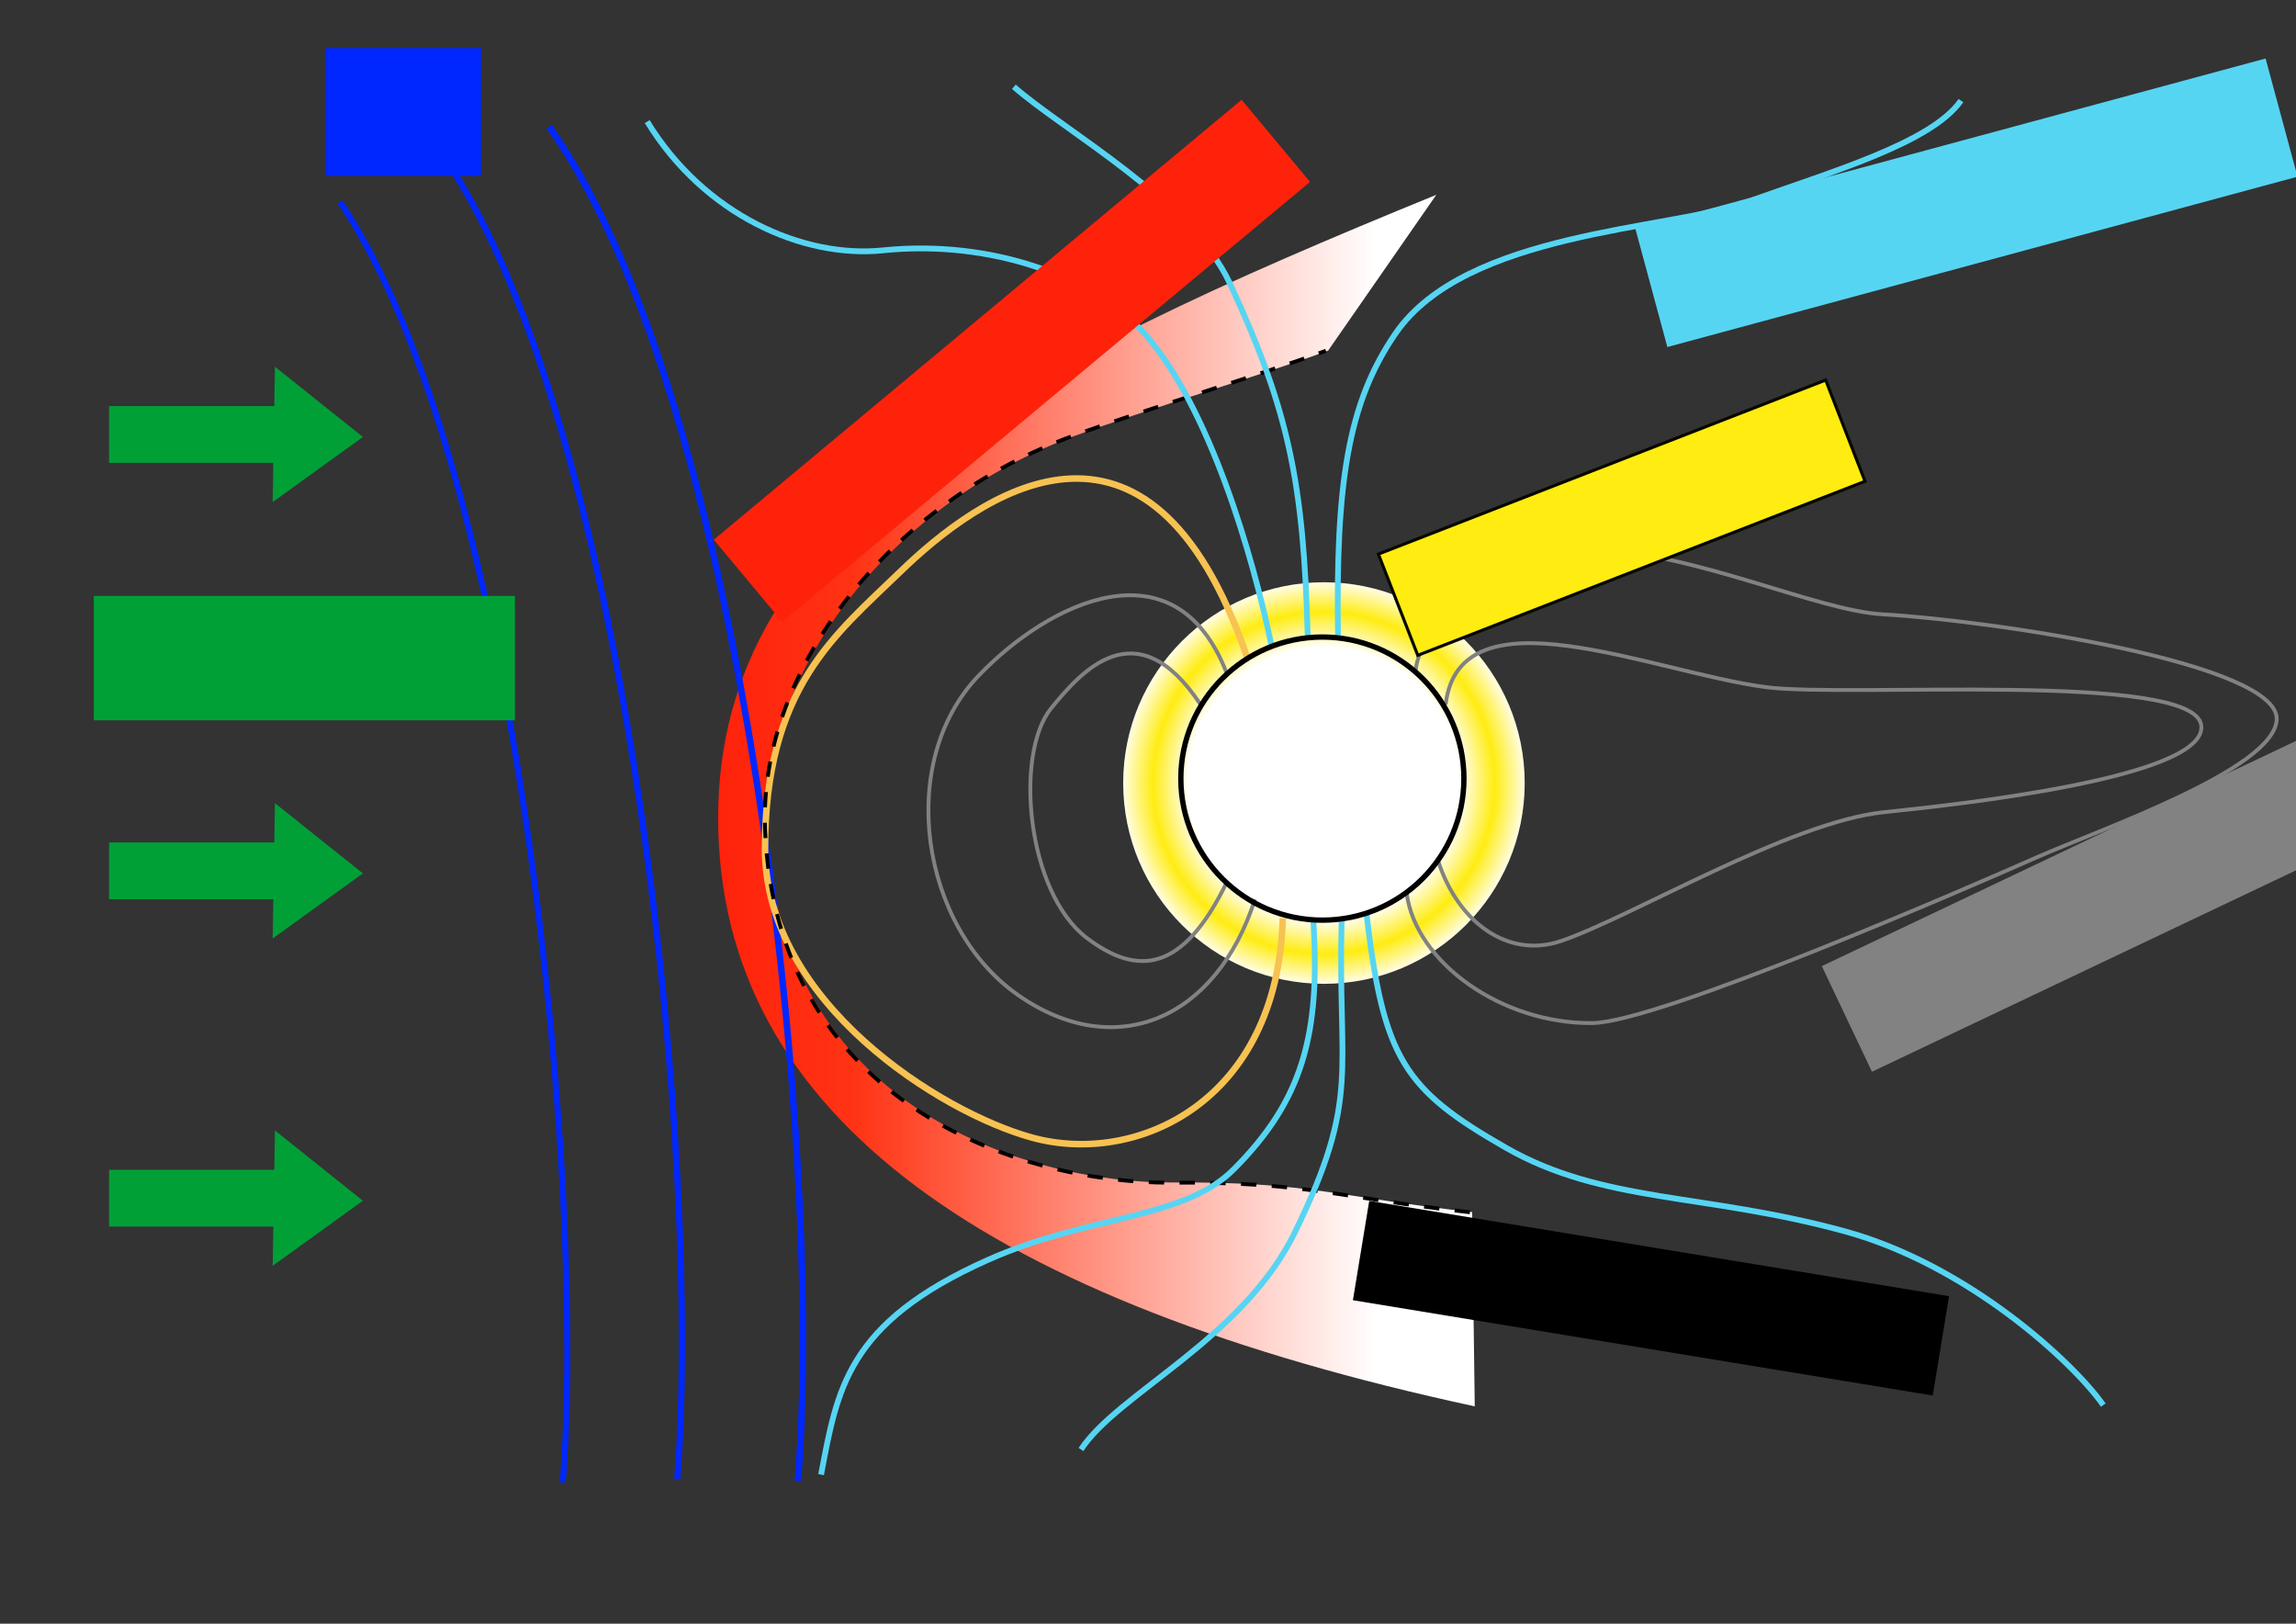 <?xml version="1.0" encoding="UTF-8" standalone="no"?>
<!-- Created with Inkscape (http://www.inkscape.org/) -->

<svg
   xmlns:dc="http://purl.org/dc/elements/1.1/"
   xmlns:cc="http://creativecommons.org/ns#"
   xmlns:rdf="http://www.w3.org/1999/02/22-rdf-syntax-ns#"
   xmlns:svg="http://www.w3.org/2000/svg"
   xmlns="http://www.w3.org/2000/svg"
   xmlns:xlink="http://www.w3.org/1999/xlink"
   xmlns:sodipodi="http://sodipodi.sourceforge.net/DTD/sodipodi-0.dtd"
   xmlns:inkscape="http://www.inkscape.org/namespaces/inkscape"
   width="297mm"
   height="210mm"
   viewBox="0 0 1052.362 744.094"
   id="svg2"
   version="1.1"
   inkscape:version="0.91 r13725"
   sodipodi:docname="ste.svg">
  <rect x="0" y="0" width="1052.362" height="744.094" fill="#333333" stroke="none"/>
  <defs
     id="defs4">
    <linearGradient
       inkscape:collect="always"
       id="linearGradient4550">
      <stop
         style="stop-color:#ffffff;stop-opacity:1"
         offset="0"
         id="stop4546" />
      <stop
         id="stop4554"
         offset="0.663"
         style="stop-color:#ffffff;stop-opacity:1" />
      <stop
         style="stop-color:#ffec11;stop-opacity:1"
         offset="0.836"
         id="stop4556" />
      <stop
         style="stop-color:#ffffff;stop-opacity:1"
         offset="1"
         id="stop4548" />
    </linearGradient>
    <linearGradient
       inkscape:collect="always"
       id="linearGradient4244">
      <stop
         style="stop-color:#ff220b;stop-opacity:1"
         offset="0"
         id="stop4246" />
      <stop
         id="stop55"
         offset="0.209"
         style="stop-color:#ff3414;stop-opacity:1" />
      <stop
         style="stop-color:#ffffff;stop-opacity:1"
         offset="1"
         id="stop4248" />
    </linearGradient>
    <linearGradient
       inkscape:collect="always"
       xlink:href="#linearGradient4244"
       id="linearGradient4250"
       x1="216.645"
       y1="694.336"
       x2="559.278"
       y2="694.336"
       gradientUnits="userSpaceOnUse"
       gradientTransform="matrix(0.881,0,0,0.881,138.231,63.236)" />
    <radialGradient
       inkscape:collect="always"
       xlink:href="#linearGradient4550"
       id="radialGradient4558"
       gradientUnits="userSpaceOnUse"
       cx="606.823"
       cy="667.113"
       fx="606.823"
       fy="667.113"
       r="93.754" />
  </defs>
  <sodipodi:namedview
     id="base"
     pagecolor="#ffffff"
     bordercolor="#666666"
     borderopacity="1.0"
     inkscape:pageopacity="0.0"
     inkscape:pageshadow="2"
     inkscape:zoom="0.81"
     inkscape:cx="467.78467"
     inkscape:cy="460.23967"
     inkscape:document-units="px"
     inkscape:current-layer="layer1"
     showgrid="false"
     inkscape:window-width="1625"
     inkscape:window-height="895"
     inkscape:window-x="0"
     inkscape:window-y="23"
     inkscape:window-maximized="0" />
  <g
     inkscape:label="Layer 1"
     inkscape:groupmode="layer"
     id="layer1"
     transform="translate(0,-308.268)">
    <circle
       style="opacity:1;fill:url(#radialGradient4558);fill-opacity:1;stroke:none;stroke-width:3.473;stroke-linecap:butt;stroke-linejoin:miter;stroke-miterlimit:4;stroke-dasharray:none;stroke-dashoffset:0;stroke-opacity:1"
       id="path3336-7"
       cx="606.823"
       cy="667.113"
       r="92.017" />
    <path
       style="opacity:1;fill:url(#linearGradient4250);fill-opacity:1;stroke:none;stroke-width:2;stroke-linecap:butt;stroke-linejoin:miter;stroke-miterlimit:4;stroke-dasharray:8, 8;stroke-dashoffset:0;stroke-opacity:1"
       d="m 658.324,397.544 c -192.299,78.435 -329.164,147.31 -329.164,285.54 0,138.23 126.29,222.087 346.79,269.677 l -1.189,-89.019 c -61.496,-6.85 -74.748,-13.996 -136.754,-13.573 -70.096,0.479 -181.235,-36.808 -186.311,-161.82 -3.035,-74.737 58.996,-150.413 141.121,-180.419 34.053,-12.442 85.204,-27.667 115.933,-38.998 z"
       id="path4195-5"
       inkscape:connector-curvature="0"
       sodipodi:nodetypes="csccssscc" />
    <path
       style="fill:none;fill-rule:evenodd;stroke:#0027ff;stroke-width:2.982;stroke-linecap:butt;stroke-linejoin:miter;stroke-miterlimit:4;stroke-dasharray:none;stroke-opacity:1"
       d="m 251.718,366.353 c 91.572,128.816 125.961,476.768 113.97,620.547"
       id="path4306-9"
       inkscape:connector-curvature="0"
       sodipodi:nodetypes="cc" />
    <path
       style="fill:none;fill-rule:evenodd;stroke:#f7c252;stroke-width:3;stroke-linecap:butt;stroke-linejoin:miter;stroke-miterlimit:4;stroke-dasharray:none;stroke-opacity:1"
       d="m 571.539,609.3 c -45.119,-131.402 -123.81,-73.066 -159.089,-38.852 -29.518,28.627 -61.96,53.158 -61.801,127.048 0.15,69.842 80.053,120.497 122.447,132.123 47.925,13.143 112.576,-16.471 114.849,-100.558"
       id="path4197-2"
       inkscape:connector-curvature="0"
       sodipodi:nodetypes="csssc" />
    <path
       style="opacity:1;fill:none;fill-opacity:1;stroke:#000000;stroke-width:1.763;stroke-linecap:butt;stroke-linejoin:miter;stroke-miterlimit:4;stroke-dasharray:7.05, 7.05;stroke-dashoffset:0;stroke-opacity:1"
       d="m 673.724,863.817 c -61.496,-6.85 -74.748,-13.996 -136.754,-13.573 -70.096,0.479 -181.235,-36.808 -186.311,-161.82 -3.035,-74.737 58.996,-150.413 141.121,-180.419 34.053,-12.442 85.204,-27.667 115.933,-38.998"
       id="path4142"
       inkscape:connector-curvature="0"
       sodipodi:nodetypes="csssc" />
    <path
       style="fill:none;fill-rule:evenodd;stroke:#56d5f3;stroke-width:2.644;stroke-linecap:butt;stroke-linejoin:miter;stroke-miterlimit:4;stroke-dasharray:none;stroke-opacity:1"
       d="m 296.646,364.002 c 26.178,42.866 71.645,62.739 107.998,58.998 49.803,-5.126 97.394,12.418 120.156,38.376 29.527,33.672 49.369,101 58.136,143.45"
       id="path4332"
       inkscape:connector-curvature="0"
       sodipodi:nodetypes="cssc" />
    <path
       style="fill:none;fill-rule:evenodd;stroke:#56d5f3;stroke-width:2.644;stroke-linecap:butt;stroke-linejoin:miter;stroke-miterlimit:4;stroke-dasharray:none;stroke-opacity:1"
       d="m 464.707,348.021 c 22.506,19.904 81.359,52.132 98.965,90.037 27.255,58.68 33.831,91.842 35.729,162.199"
       id="path4332-4"
       inkscape:connector-curvature="0"
       sodipodi:nodetypes="csc" />
    <path
       style="fill:none;fill-rule:evenodd;stroke:#828282;stroke-width:1.763;stroke-linecap:butt;stroke-linejoin:miter;stroke-miterlimit:4;stroke-dasharray:none;stroke-opacity:1"
       d="m 648.867,616.337 c 0.829,-25.322 50.148,-57.293 81.189,-56.286 47.226,1.532 102.593,28.028 132.795,29.74 50.653,2.871 182.259,22.57 180.661,48.372 -1.413,22.808 -81.06,50.19 -110.236,63.11 -29.54,13.081 -172.94,75.551 -203.502,75.839 -41.343,0.389 -80.823,-27.61 -85.032,-59.497"
       id="path4353"
       inkscape:connector-curvature="0"
       sodipodi:nodetypes="csssssc" />
    <path
       style="fill:none;fill-rule:evenodd;stroke:#828282;stroke-width:1.763;stroke-linecap:butt;stroke-linejoin:miter;stroke-miterlimit:4;stroke-dasharray:none;stroke-opacity:1"
       d="m 562.245,616.738 c -23.534,-60.896 -81.526,-32.456 -113.763,1.234 -38.108,39.825 -26.521,115.193 18.218,146.36 44.739,31.166 90.946,10.828 108.481,-43.894"
       id="path4355"
       inkscape:connector-curvature="0"
       sodipodi:nodetypes="cssc" />
    <path
       style="fill:none;fill-rule:evenodd;stroke:#828282;stroke-width:1.763;stroke-linecap:butt;stroke-linejoin:miter;stroke-miterlimit:4;stroke-dasharray:none;stroke-opacity:1"
       d="m 550.016,630.766 c -29.25,-43.831 -54.577,-14.645 -68.225,2.092 -16.921,20.751 -11.299,84.397 16.437,105.319 22.779,17.183 43.736,16.418 64.192,-25.866"
       id="path4355-5"
       inkscape:connector-curvature="0"
       sodipodi:nodetypes="cssc" />
    <path
       style="fill:none;fill-rule:evenodd;stroke:#828282;stroke-width:1.763;stroke-linecap:butt;stroke-linejoin:miter;stroke-miterlimit:4;stroke-dasharray:none;stroke-opacity:1"
       d="m 662.603,631.111 c 6.416,-53.945 94.52,-14.872 146.668,-7.958 37.75,5.005 196.952,-7.524 199.682,17.653 2.6,23.977 -112.993,36.312 -145.414,39.658 -43.376,4.478 -115.768,48.091 -148.058,59.047 -24.188,8.207 -47.104,-8.462 -56.166,-36.302"
       id="path4372"
       inkscape:connector-curvature="0"
       sodipodi:nodetypes="cssssc" />
    <path
       style="fill:none;fill-rule:evenodd;stroke:#56d5f3;stroke-width:2.644;stroke-linecap:butt;stroke-linejoin:miter;stroke-miterlimit:4;stroke-dasharray:none;stroke-opacity:1"
       d="m 613.251,599.553 c -0.966,-69.51 4.366,-106.506 26.439,-138.533 32.17,-46.679 125.83,-47.477 160.396,-59.928 38.922,-14.02 85.088,-27.221 98.705,-46.709"
       id="path4374"
       inkscape:connector-curvature="0"
       sodipodi:nodetypes="cssc" />
    <path
       style="fill:none;fill-rule:evenodd;stroke:#0027ff;stroke-width:2.743;stroke-linecap:butt;stroke-linejoin:miter;stroke-miterlimit:4;stroke-dasharray:none;stroke-opacity:1"
       d="m 155.948,400.9 c 81.955,121.795 112.732,450.78 102.001,586.721"
       id="path4306-9-0"
       inkscape:connector-curvature="0"
       sodipodi:nodetypes="cc" />
    <path
       style="fill:none;fill-rule:evenodd;stroke:#0027ff;stroke-width:2.851;stroke-linecap:butt;stroke-linejoin:miter;stroke-miterlimit:4;stroke-dasharray:none;stroke-opacity:1"
       d="M 203.629,380.36 C 289.426,506.083 321.646,845.679 310.411,986.005"
       id="path4306-9-4"
       inkscape:connector-curvature="0"
       sodipodi:nodetypes="cc" />
    <flowRoot
       xml:space="preserve"
       id="flowRoot4441"
       style="font-style:normal;font-variant:normal;font-weight:normal;font-stretch:normal;font-size:28.367px;line-height:100%;font-family:sans-serif;-inkscape-font-specification:'sans-serif, Normal';text-align:start;letter-spacing:0px;word-spacing:0px;writing-mode:lr;text-anchor:start;fill:#000000;fill-opacity:1;stroke:none;stroke-width:1px;stroke-linecap:butt;stroke-linejoin:miter;stroke-opacity:1;"
       transform="matrix(0.87,0.143,-0.143,0.87,97.554,231.717)"><flowRegion
         id="flowRegion4443"><rect
           id="rect4445"
           width="305.47"
           height="52.326"
           x="708.521"
           y="604.087"
           style="font-style:normal;font-variant:normal;font-weight:normal;font-stretch:normal;font-size:28.367px;line-height:100%;font-family:sans-serif;-inkscape-font-specification:'sans-serif, Normal';text-align:start;writing-mode:lr;text-anchor:start;" /></flowRegion><flowPara
         id="flowPara4447"
         style="font-style:normal;font-variant:normal;font-weight:normal;font-stretch:normal;font-size:28.367px;line-height:100%;font-family:sans-serif;-inkscape-font-specification:'sans-serif, Normal';text-align:start;writing-mode:lr;text-anchor:start;">Magnetopause</flowPara></flowRoot>    <flowRoot
       xml:space="preserve"
       id="flowRoot4449"
       style="font-style:normal;font-weight:normal;font-size:40px;line-height:125%;font-family:sans-serif;letter-spacing:0px;word-spacing:0px;fill:#0027ff;fill-opacity:1;stroke:none;stroke-width:1px;stroke-linecap:butt;stroke-linejoin:miter;stroke-opacity:1"
       transform="matrix(0.881,0,0,0.881,123.282,2.437)"><flowRegion
         id="flowRegion4451"><rect
           id="rect4453"
           width="80.61"
           height="66.468"
           x="29.698"
           y="372.156"
           style="fill:#0027ff;fill-opacity:1" /></flowRegion><flowPara
         id="flowPara4455">IMF</flowPara></flowRoot>    <flowRoot
       xml:space="preserve"
       id="flowRoot4465"
       style="font-style:normal;font-variant:normal;font-weight:normal;font-stretch:normal;font-size:28.367px;line-height:125%;font-family:sans-serif;-inkscape-font-specification:'sans-serif, Normal';text-align:start;letter-spacing:0px;word-spacing:0px;writing-mode:lr;text-anchor:start;fill:#56d5f3;fill-opacity:1;stroke:none;stroke-width:1px;stroke-linecap:butt;stroke-linejoin:miter;stroke-opacity:1;"
       transform="matrix(0.851,-0.23,0.23,0.851,266.768,518.899)"><flowRegion
         id="flowRegion4467"><rect
           id="rect4469"
           width="339.411"
           height="63.64"
           x="560.029"
           y="27.088"
           style="font-style:normal;font-variant:normal;font-weight:normal;font-stretch:normal;font-size:28.367px;line-height:125%;font-family:sans-serif;-inkscape-font-specification:'sans-serif, Normal';text-align:start;writing-mode:lr;text-anchor:start;fill:#56d5f3;fill-opacity:1;stroke:none;stroke-opacity:1;" /></flowRegion><flowPara
         id="flowPara4471">Open Field Lines</flowPara></flowRoot>    <flowRoot
       xml:space="preserve"
       id="flowRoot4473"
       style="font-style:normal;font-variant:normal;font-weight:normal;font-stretch:normal;font-size:28.367px;line-height:125%;font-family:sans-serif;-inkscape-font-specification:'sans-serif, Normal';text-align:start;letter-spacing:0px;word-spacing:0px;writing-mode:lr-tb;text-anchor:start;fill:#828282;fill-opacity:1;stroke:none;stroke-width:1px;stroke-linecap:butt;stroke-linejoin:miter;stroke-opacity:1"
       transform="matrix(0.796,-0.378,0.378,0.796,142.382,707.227)"><flowRegion
         id="flowRegion4475"><rect
           id="rect4477"
           width="381.838"
           height="60.811"
           x="688.722"
           y="382.056"
           style="font-style:normal;font-variant:normal;font-weight:normal;font-stretch:normal;font-size:28.367px;line-height:125%;font-family:sans-serif;-inkscape-font-specification:'sans-serif, Normal';text-align:start;writing-mode:lr-tb;text-anchor:start;fill:#828282;fill-opacity:1" /></flowRegion><flowPara
         id="flowPara4479">Closed Field Lines</flowPara></flowRoot>    <path
       style="fill:none;fill-rule:evenodd;stroke:#56d5f3;stroke-width:2.644;stroke-linecap:butt;stroke-linejoin:miter;stroke-miterlimit:4;stroke-dasharray:none;stroke-opacity:1"
       d="m 376.336,984.05 c 7.433,-38.916 11.611,-69.448 76.303,-98.336 46.6,-20.809 89.721,-18.466 112.75,-41.494 31.667,-31.667 40.063,-62 36.492,-115.025"
       id="path4332-9"
       inkscape:connector-curvature="0"
       sodipodi:nodetypes="cssc" />
    <path
       style="fill:none;fill-rule:evenodd;stroke:#56d5f3;stroke-width:2.644;stroke-linecap:butt;stroke-linejoin:miter;stroke-miterlimit:4;stroke-dasharray:none;stroke-opacity:1"
       d="m 495.465,972.541 c 16.744,-25.666 74.119,-50.565 98.033,-99.53 30.357,-62.157 19.543,-72.673 21.441,-143.03"
       id="path4332-4-3"
       inkscape:connector-curvature="0"
       sodipodi:nodetypes="csc" />
    <path
       style="fill:none;fill-rule:evenodd;stroke:#56d5f3;stroke-width:2.644;stroke-linecap:butt;stroke-linejoin:miter;stroke-miterlimit:4;stroke-dasharray:none;stroke-opacity:1"
       d="m 626.264,726.534 c 7.847,66.866 17.14,80.949 63.997,107.72 44.604,25.484 90.452,20.585 155.058,38.216 56.751,15.487 105.088,60.221 118.705,79.709"
       id="path4374-3"
       inkscape:connector-curvature="0"
       sodipodi:nodetypes="cssc" />
    <circle
       style="opacity:1;fill:none;fill-opacity:1;stroke:#000000;stroke-width:2.448;stroke-linecap:butt;stroke-linejoin:miter;stroke-miterlimit:4;stroke-dasharray:none;stroke-dashoffset:0;stroke-opacity:1"
       id="path3336"
       cx="606.106"
       cy="665.072"
       r="64.873" />
    <flowRoot
       xml:space="preserve"
       id="flowRoot4282"
       style="font-style:normal;font-variant:normal;font-weight:normal;font-stretch:normal;font-size:25px;line-height:125%;font-family:sans-serif;-inkscape-font-specification:'sans-serif, Normal';text-align:start;letter-spacing:0px;word-spacing:0px;writing-mode:lr-tb;text-anchor:start;fill:#00a037;fill-opacity:1;stroke:none;stroke-width:1px;stroke-linecap:butt;stroke-linejoin:miter;stroke-opacity:1"
       transform="translate(-1,311.268)"><flowRegion
         id="flowRegion4284"><rect
           id="rect4286"
           width="193"
           height="57"
           x="44"
           y="270.094"
           style="font-style:normal;font-variant:normal;font-weight:normal;font-stretch:normal;font-size:25px;line-height:125%;font-family:sans-serif;-inkscape-font-specification:'sans-serif, Normal';text-align:start;writing-mode:lr-tb;text-anchor:start;fill:#00a037;fill-opacity:1" /></flowRegion><flowPara
         id="flowPara4288">Solar Wind</flowPara></flowRoot>    <flowRoot
       xml:space="preserve"
       id="flowRoot4290"
       style="font-style:normal;font-variant:normal;font-weight:normal;font-stretch:normal;font-size:25px;line-height:125%;font-family:sans-serif;-inkscape-font-specification:'sans-serif, Normal';text-align:start;letter-spacing:0px;word-spacing:0px;writing-mode:lr-tb;text-anchor:start;fill:#ff220b;fill-opacity:1;stroke:none;stroke-width:1px;stroke-linecap:butt;stroke-linejoin:miter;stroke-opacity:1;"
       transform="matrix(0.768,-0.64,0.64,0.768,-537.787,418.686)"><flowRegion
         id="flowRegion4292"><rect
           id="rect4294"
           width="315"
           height="49"
           x="577"
           y="659.094"
           style="font-style:normal;font-variant:normal;font-weight:normal;font-stretch:normal;font-size:25px;line-height:125%;font-family:sans-serif;-inkscape-font-specification:'sans-serif, Normal';text-align:start;writing-mode:lr-tb;text-anchor:start;fill:#ff220b;fill-opacity:1;" /></flowRegion><flowPara
         id="flowPara4296">Magnetosheath</flowPara></flowRoot>    <path
       inkscape:connector-curvature="0"
       id="use4298"
       d="m 126.506,477.361 -1.006,60 40,-28.854 -38.994,-31.146 z m -76.006,17.5 0,25 75,0 0,-25 -75,0 z"
       style="opacity:1;fill:#00a037;fill-opacity:1;stroke:#00a037;stroke-width:1;stroke-linecap:butt;stroke-linejoin:miter;stroke-miterlimit:4;stroke-dasharray:none;stroke-dashoffset:0;stroke-opacity:1" />
    <use
       x="0"
       y="0"
       xlink:href="#use4298"
       id="use4308"
       transform="translate(0,350)"
       width="100%"
       height="100%" />
    <use
       x="0"
       y="0"
       xlink:href="#use4308"
       id="use4310"
       transform="translate(0,-150)"
       width="100%"
       height="100%" />
    <flowRoot
       xml:space="preserve"
       id="flowRoot4538"
       style="font-style:normal;font-variant:normal;font-weight:bold;font-stretch:normal;font-size:26.667px;line-height:25px;font-family:sans-serif;-inkscape-font-specification:'sans-serif, Bold';font-variant-ligatures:normal;font-variant-caps:normal;font-variant-numeric:normal;font-feature-settings:normal;text-align:start;letter-spacing:0px;word-spacing:0px;writing-mode:lr-tb;text-anchor:start;fill:#ffec11;fill-opacity:1;stroke:#070700;stroke-width:1.5;stroke-linecap:butt;stroke-linejoin:miter;stroke-miterlimit:4;stroke-dasharray:none;stroke-opacity:1"
       transform="matrix(0.874,-0.34,0.34,0.874,-41.807,609.433)"><flowRegion
         id="flowRegion4540"
         style="font-style:normal;font-variant:normal;font-weight:bold;font-stretch:normal;font-size:26.667px;font-family:sans-serif;-inkscape-font-specification:'sans-serif, Bold';font-variant-ligatures:normal;font-variant-caps:normal;font-variant-numeric:normal;font-feature-settings:normal;text-align:start;writing-mode:lr-tb;text-anchor:start;fill:#ffec11;fill-opacity:1;stroke:#070700;stroke-width:1.5;stroke-miterlimit:4;stroke-dasharray:none;stroke-opacity:1"><rect
           id="rect4542"
           width="234.568"
           height="53.086"
           x="687.654"
           y="213.454"
           style="font-style:normal;font-variant:normal;font-weight:bold;font-stretch:normal;font-size:26.667px;font-family:sans-serif;-inkscape-font-specification:'sans-serif, Bold';font-variant-ligatures:normal;font-variant-caps:normal;font-variant-numeric:normal;font-feature-settings:normal;text-align:start;writing-mode:lr-tb;text-anchor:start;fill:#ffec11;fill-opacity:1;stroke:#070700;stroke-width:1.5;stroke-miterlimit:4;stroke-dasharray:none;stroke-opacity:1" /></flowRegion><flowPara
         id="flowPara4544">Ionosphere</flowPara></flowRoot>  </g>
</svg>
